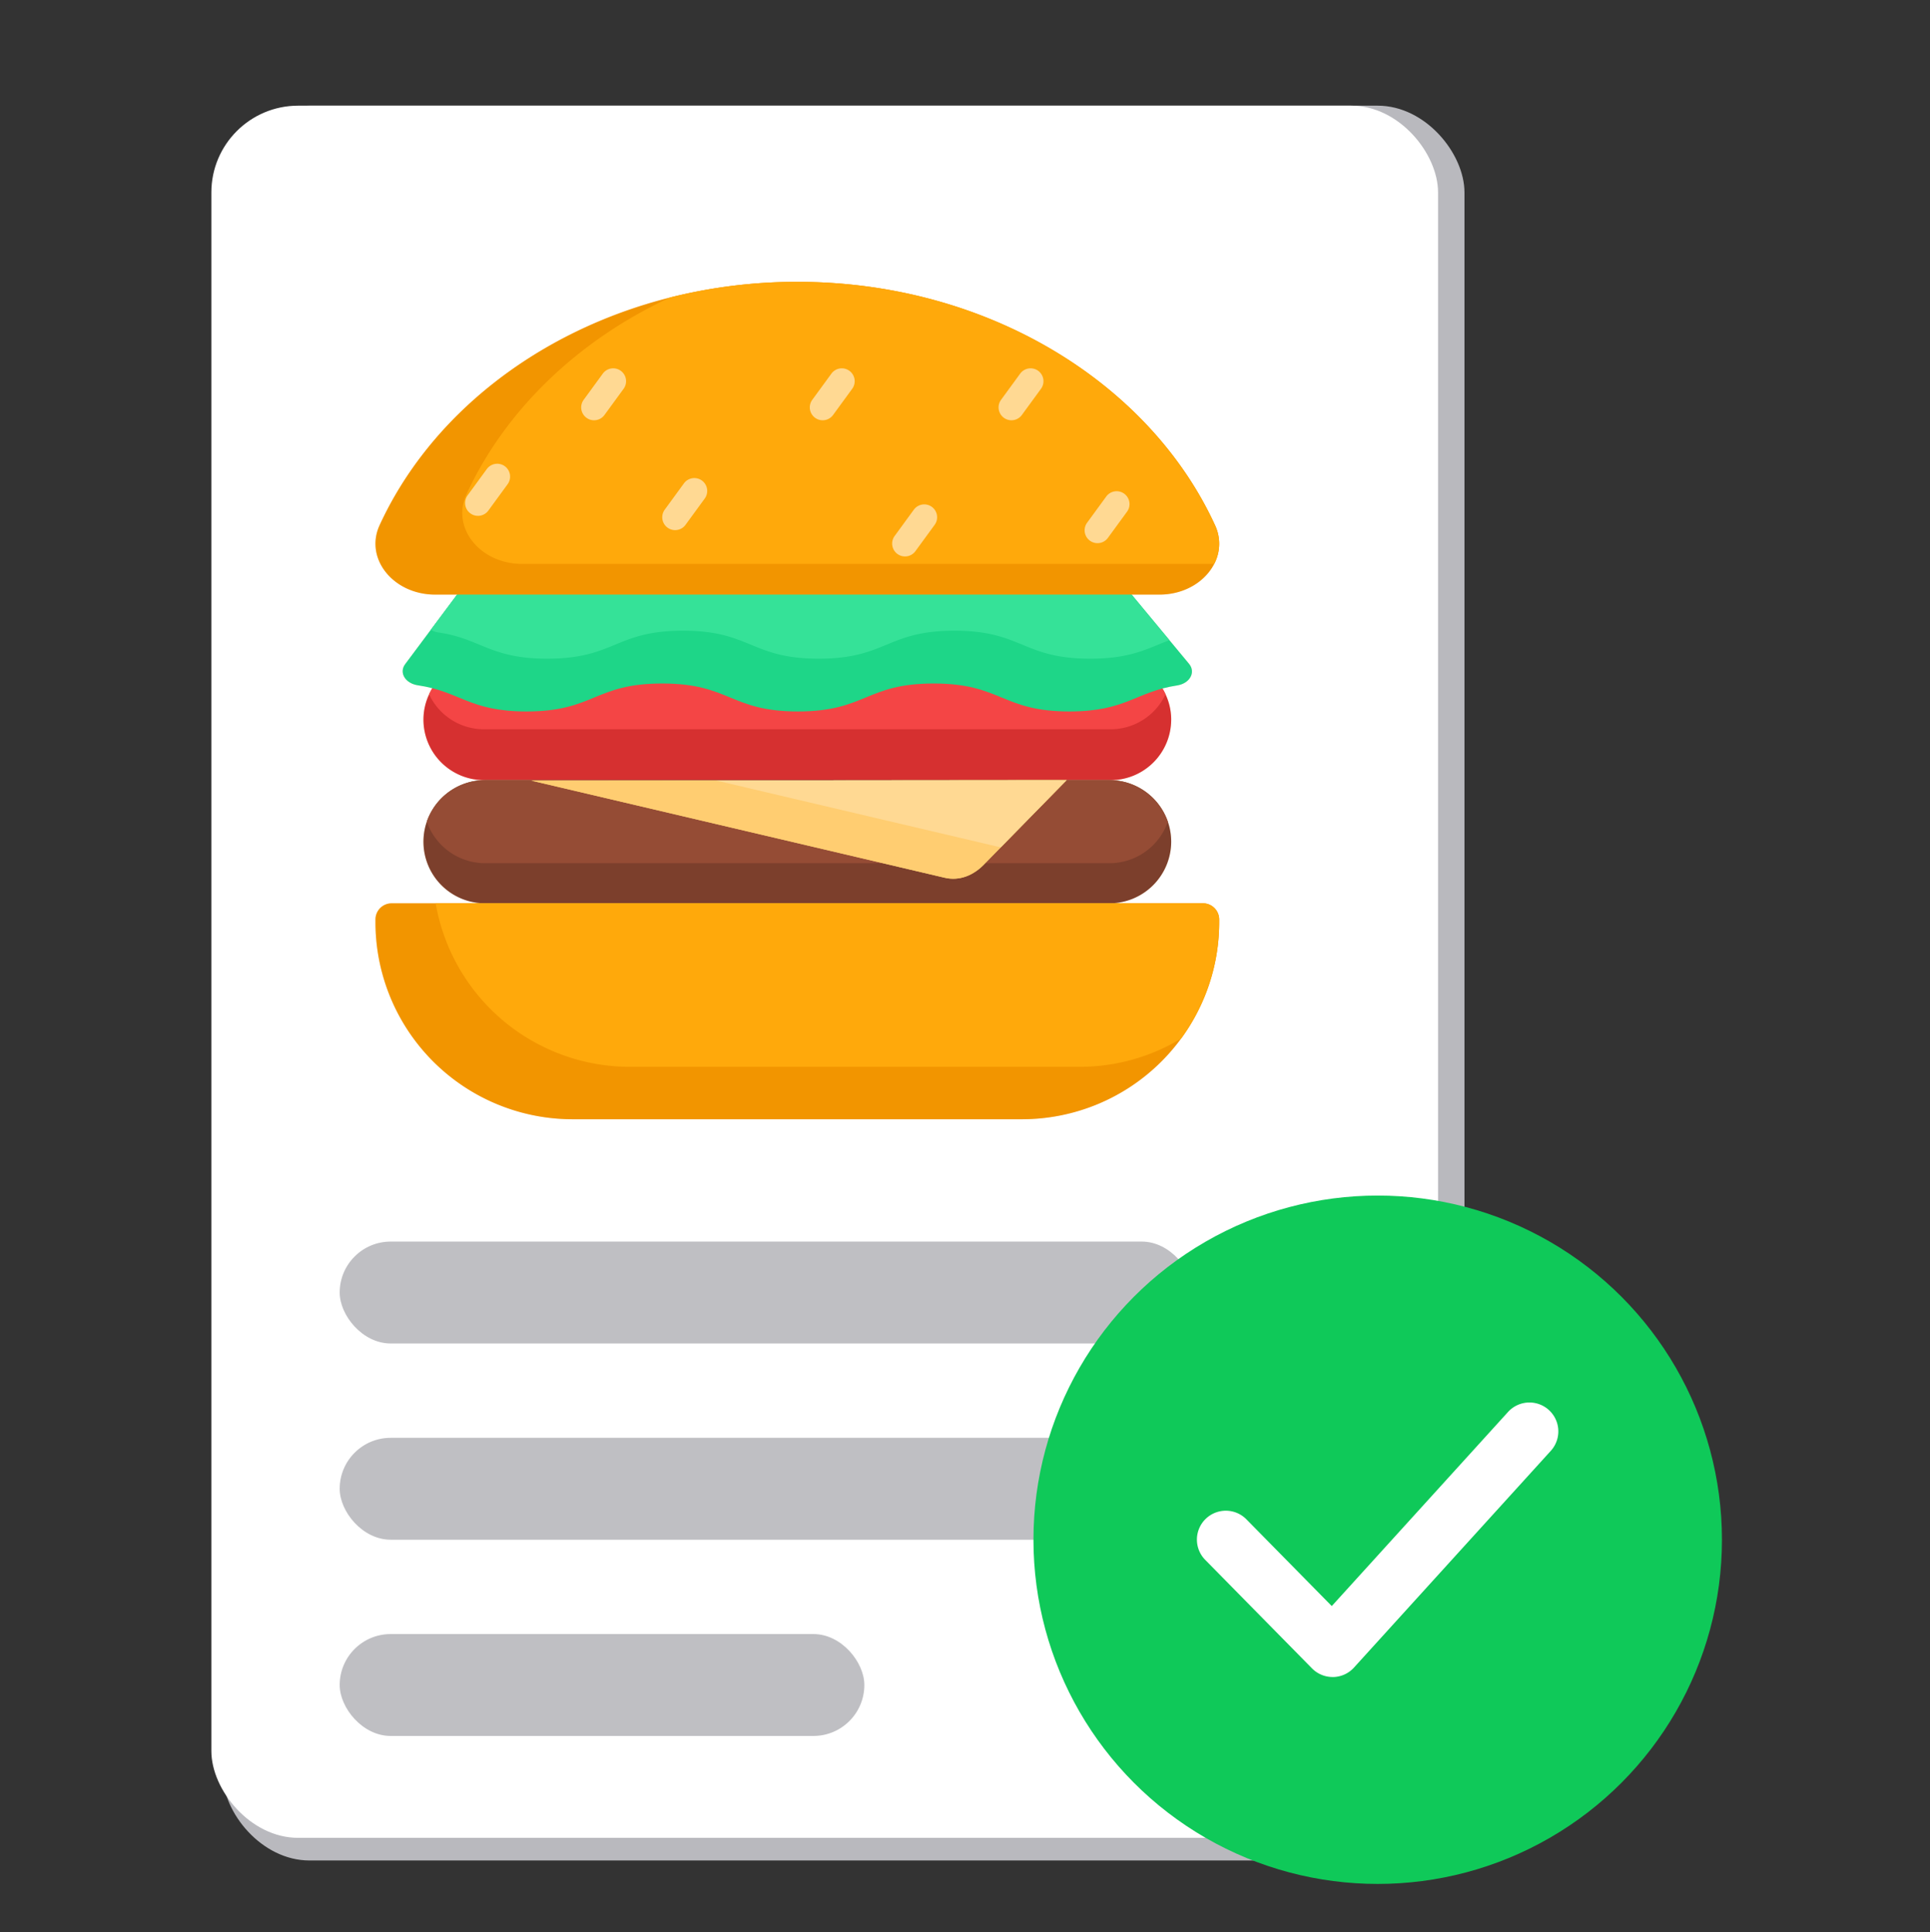 <svg xmlns="http://www.w3.org/2000/svg" xmlns:xlink="http://www.w3.org/1999/xlink" width="511.336" height="512" viewBox="0 0 511.336 512">
  <rect x="0" y="0" width="511.336" height="512" fill="#333333" stroke="none"/>
  <defs>
    <clipPath id="clip-aceptado">
      <rect width="511.336" height="512"/>
    </clipPath>
  </defs>
  <g id="aceptado" clip-path="url(#clip-aceptado)">
    <g id="Grupo_6" data-name="Grupo 6" transform="translate(36)">
      <rect id="Rectángulo_2" data-name="Rectángulo 2" width="329" height="465" rx="23" transform="translate(23 28)" fill="#b9b9be"/>
      <rect id="Rectángulo_1" data-name="Rectángulo 1" width="325" height="459" rx="23" transform="translate(20 28)" fill="#fff"/>
      <g id="Grupo_5" data-name="Grupo 5">
        <rect id="Rectángulo_3" data-name="Rectángulo 3" width="226" height="27" rx="13.5" transform="translate(54 329)" fill="#bfbfc3"/>
        <rect id="Rectángulo_4" data-name="Rectángulo 4" width="226" height="27" rx="13.5" transform="translate(54 381)" fill="#bfbfc3"/>
        <rect id="Rectángulo_5" data-name="Rectángulo 5" width="139" height="27" rx="13.5" transform="translate(54 433)" fill="#bfbfc3"/>
      </g>
      <g id="hamburger" transform="translate(63.475 74.689)">
        <path id="Trazado_36" data-name="Trazado 36" d="M219.247,164.673H194.5a16.319,16.319,0,0,0,0-32.639h.309a16.057,16.057,0,0,0,16.011-16.009,15.871,15.871,0,0,0-2.319-8.271,35.872,35.872,0,0,1,3.876-.808c3.384-.517,5.014-3.479,3.191-5.712L200.349,82.878h7.345c11.108,0,18.8-9.556,14.742-18.395C205.089,26.726,162.079,0,111.769,0S18.449,26.726,1.1,64.483c-4.062,8.839,3.634,18.395,14.742,18.395h5.776L7.858,101.321c-1.682,2.261.063,5.1,3.413,5.589a36.1,36.1,0,0,1,3.81.766,15.882,15.882,0,0,0-2.367,8.35,16.057,16.057,0,0,0,16.011,16.009h.309a16.319,16.319,0,0,0,0,32.639H4.29A4.289,4.289,0,0,0,0,168.962v.7A52.236,52.236,0,0,0,52.237,221.9H171.3a52.236,52.236,0,0,0,52.236-52.234v-.7a4.289,4.289,0,0,0-4.289-4.289Zm0,0" transform="translate(0 0)" fill="#ffe7c0"/>
        <path id="Trazado_37" data-name="Trazado 37" d="M227.229,245.089A16.051,16.051,0,0,1,211.218,261.1H45.132a16.054,16.054,0,0,1-16.011-16.009,15.84,15.84,0,0,1,1.5-6.735,16.076,16.076,0,0,1,14.515-9.276H211.218a16.053,16.053,0,0,1,14.515,9.276,15.841,15.841,0,0,1,1.5,6.735Zm0,0" transform="translate(-16.407 -129.064)" fill="#d63030"/>
        <path id="Trazado_38" data-name="Trazado 38" d="M227.663,238.354a16.087,16.087,0,0,1-14.515,9.271H47.062a16.057,16.057,0,0,1-14.515-9.271,16.076,16.076,0,0,1,14.515-9.276H213.148a16.053,16.053,0,0,1,14.515,9.276Zm0,0" transform="translate(-18.337 -129.064)" fill="#f44545"/>
        <path id="Trazado_39" data-name="Trazado 39" d="M227.229,318.739a16.367,16.367,0,0,1-16.319,16.319H45.441a16.32,16.32,0,0,1,0-32.64H210.909a16.326,16.326,0,0,1,16.319,16.321Zm0,0" transform="translate(-16.407 -170.384)" fill="#7c3f2c"/>
        <path id="Trazado_40" data-name="Trazado 40" d="M227.488,313.427a16.388,16.388,0,0,1-15.429,11.009H46.59A16.4,16.4,0,0,1,31.16,313.427,16.388,16.388,0,0,1,46.59,302.418H212.058a16.4,16.4,0,0,1,15.429,11.009Zm0,0" transform="translate(-17.556 -170.384)" fill="#954c35"/>
        <path id="Trazado_41" data-name="Trazado 41" d="M221.684,210.024c-11.009,1.678-13.437,6.893-28.525,6.893-17.982,0-17.982-7.407-35.963-7.407s-17.979,7.407-35.958,7.407-17.98-7.407-35.964-7.407-17.979,7.407-35.952,7.407c-15.189,0-17.547-5.283-28.752-6.926-3.346-.489-5.092-3.327-3.411-5.592l6.8-9.112,9.2-12.327h174l12.5,15.069,5.212,6.283c1.828,2.232.194,5.2-3.187,5.712Zm0,0" transform="translate(-9.302 -103.081)" fill="#1ed688"/>
        <path id="Trazado_42" data-name="Trazado 42" d="M229.269,198.031c-5.752,2.151-10.026,4.9-20.994,4.9-17.984,0-17.984-7.407-35.963-7.407s-17.979,7.407-35.963,7.407-17.979-7.407-35.959-7.407-17.979,7.407-35.958,7.407c-15.189,0-17.544-5.283-28.747-6.924a5.876,5.876,0,0,1-2.12-.723l9.2-12.327h174Zm0,0" transform="translate(-18.911 -103.082)" fill="#35e298"/>
        <path id="Trazado_43" data-name="Trazado 43" d="M223.536,381.467v.7A52.245,52.245,0,0,1,171.3,434.4H52.238A52.234,52.234,0,0,1,0,382.167v-.7a4.286,4.286,0,0,1,4.287-4.287H219.249a4.286,4.286,0,0,1,4.287,4.287Zm0,0" transform="translate(0 -212.506)" fill="#f29500"/>
        <path id="Trazado_44" data-name="Trazado 44" d="M244.127,381.467v.7a51.97,51.97,0,0,1-10.095,30.862,51.983,51.983,0,0,1-26.946,7.48H88.024A52.243,52.243,0,0,1,36.547,377.18H239.839a4.286,4.286,0,0,1,4.287,4.288Zm0,0" transform="translate(-20.591 -212.505)" fill="#ffa90b"/>
        <path id="Trazado_45" data-name="Trazado 45" d="M94.566,302.548l109.547,25.739c3.8.894,7.686-.52,10.78-3.924l21.5-21.944Zm0,0" transform="translate(-53.279 -170.384)" fill="#ffcd71"/>
        <path id="Trazado_46" data-name="Trazado 46" d="M222.221,74.736c-2.4,4.68-7.843,8.14-14.527,8.14H15.842c-11.108,0-18.8-9.554-14.742-18.393,13.309-28.97,41.734-51.446,76.965-60.34A137.713,137.713,0,0,1,111.768,0c50.309,0,93.32,26.728,110.668,64.483a11.519,11.519,0,0,1-.215,10.253Zm0,0" transform="translate(0 0)" fill="#f29500"/>
        <path id="Trazado_47" data-name="Trazado 47" d="M251.9,74.736H68.511c-11.1,0-18.8-9.557-14.742-18.4,10.268-22.35,29.53-40.833,53.97-52.2A137.713,137.713,0,0,1,141.442,0c50.309,0,93.32,26.728,110.668,64.483a11.519,11.519,0,0,1-.215,10.253Zm0,0" transform="translate(-29.674 0)" fill="#ffa90b"/>
        <g id="Grupo_4" data-name="Grupo 4" transform="translate(23.758 22.913)">
          <path id="Trazado_48" data-name="Trazado 48" d="M135.3,53.138a3.41,3.41,0,0,0-4.765.744l-5.092,6.972a3.411,3.411,0,0,0,5.509,4.023l5.092-6.974a3.411,3.411,0,0,0-.744-4.765Zm0,0" transform="translate(-94.061 -52.482)" fill="#ffd993"/>
          <path id="Trazado_49" data-name="Trazado 49" d="M184.546,119.746a3.41,3.41,0,0,0-4.765.742l-5.092,6.974a3.41,3.41,0,1,0,5.509,4.021l5.092-6.972a3.41,3.41,0,0,0-.744-4.765Zm0,0" transform="translate(-121.809 -90.009)" fill="#ffd993"/>
          <path id="Trazado_50" data-name="Trazado 50" d="M274.035,53.138a3.41,3.41,0,0,0-4.765.744l-5.092,6.972a3.411,3.411,0,0,0,5.509,4.023l5.092-6.974A3.411,3.411,0,0,0,274.035,53.138Zm0,0" transform="translate(-172.227 -52.482)" fill="#ffd993"/>
          <path id="Trazado_51" data-name="Trazado 51" d="M324.061,135.716a3.41,3.41,0,0,0-4.765.744l-5.092,6.974a3.409,3.409,0,1,0,5.507,4.021l5.092-6.972A3.411,3.411,0,0,0,324.061,135.716Zm0,0" transform="translate(-200.412 -99.007)" fill="#ffd993"/>
          <path id="Trazado_52" data-name="Trazado 52" d="M388.6,53.138a3.41,3.41,0,0,0-4.765.744l-5.092,6.972a3.411,3.411,0,0,0,5.509,4.023l5.092-6.974a3.411,3.411,0,0,0-.744-4.765Zm0,0" transform="translate(-236.775 -52.482)" fill="#ffd993"/>
          <path id="Trazado_53" data-name="Trazado 53" d="M440.811,127.731a3.41,3.41,0,0,0-4.765.744l-5.092,6.972a3.411,3.411,0,0,0,5.509,4.023l5.091-6.974A3.408,3.408,0,0,0,440.811,127.731Zm0,0" transform="translate(-266.19 -94.508)" fill="#ffd993"/>
          <path id="Trazado_54" data-name="Trazado 54" d="M64.931,111.055a3.414,3.414,0,0,0-4.767.742l-5.091,6.974a3.41,3.41,0,1,0,5.507,4.023l5.092-6.974a3.41,3.41,0,0,0-.742-4.765Zm0,0" transform="translate(-54.416 -85.113)" fill="#ffd993"/>
        </g>
        <path id="Trazado_55" data-name="Trazado 55" d="M236.391,302.418l-17.406,17.766-4.093,4.18c-3.092,3.4-6.975,4.814-10.777,3.924L94.566,302.546l48.9-.046Zm0,0" transform="translate(-53.279 -170.384)" fill="#ffcd71"/>
        <path id="Trazado_56" data-name="Trazado 56" d="M299.495,302.418l-17.406,17.766A9.569,9.569,0,0,1,281.03,320l-74.46-17.5Zm0,0" transform="translate(-116.383 -170.384)" fill="#ffd993"/>
      </g>
      <g id="pendiente" transform="translate(217.975 296.975)">
        <g id="Grupo_1" data-name="Grupo 1" transform="translate(19.83 19.83)">
          <circle id="Elipse_1" data-name="Elipse 1" cx="91.204" cy="91.204" r="91.204" fill="#0fc959"/>
        </g>
        <path id="Trazado_2" data-name="Trazado 2" d="M167.981,234.568a7.649,7.649,0,0,1-5.46-2.29l-28.257-28.717a7.657,7.657,0,1,1,10.92-10.736l22.575,22.943,46.7-51.437a7.657,7.657,0,1,1,11.333,10.3l-52.149,57.433a7.659,7.659,0,0,1-5.513,2.512A1.077,1.077,0,0,0,167.981,234.568Z" transform="translate(-68.893 -87.16)" fill="#fff"/>
      </g>
    </g>
  </g>
</svg>
